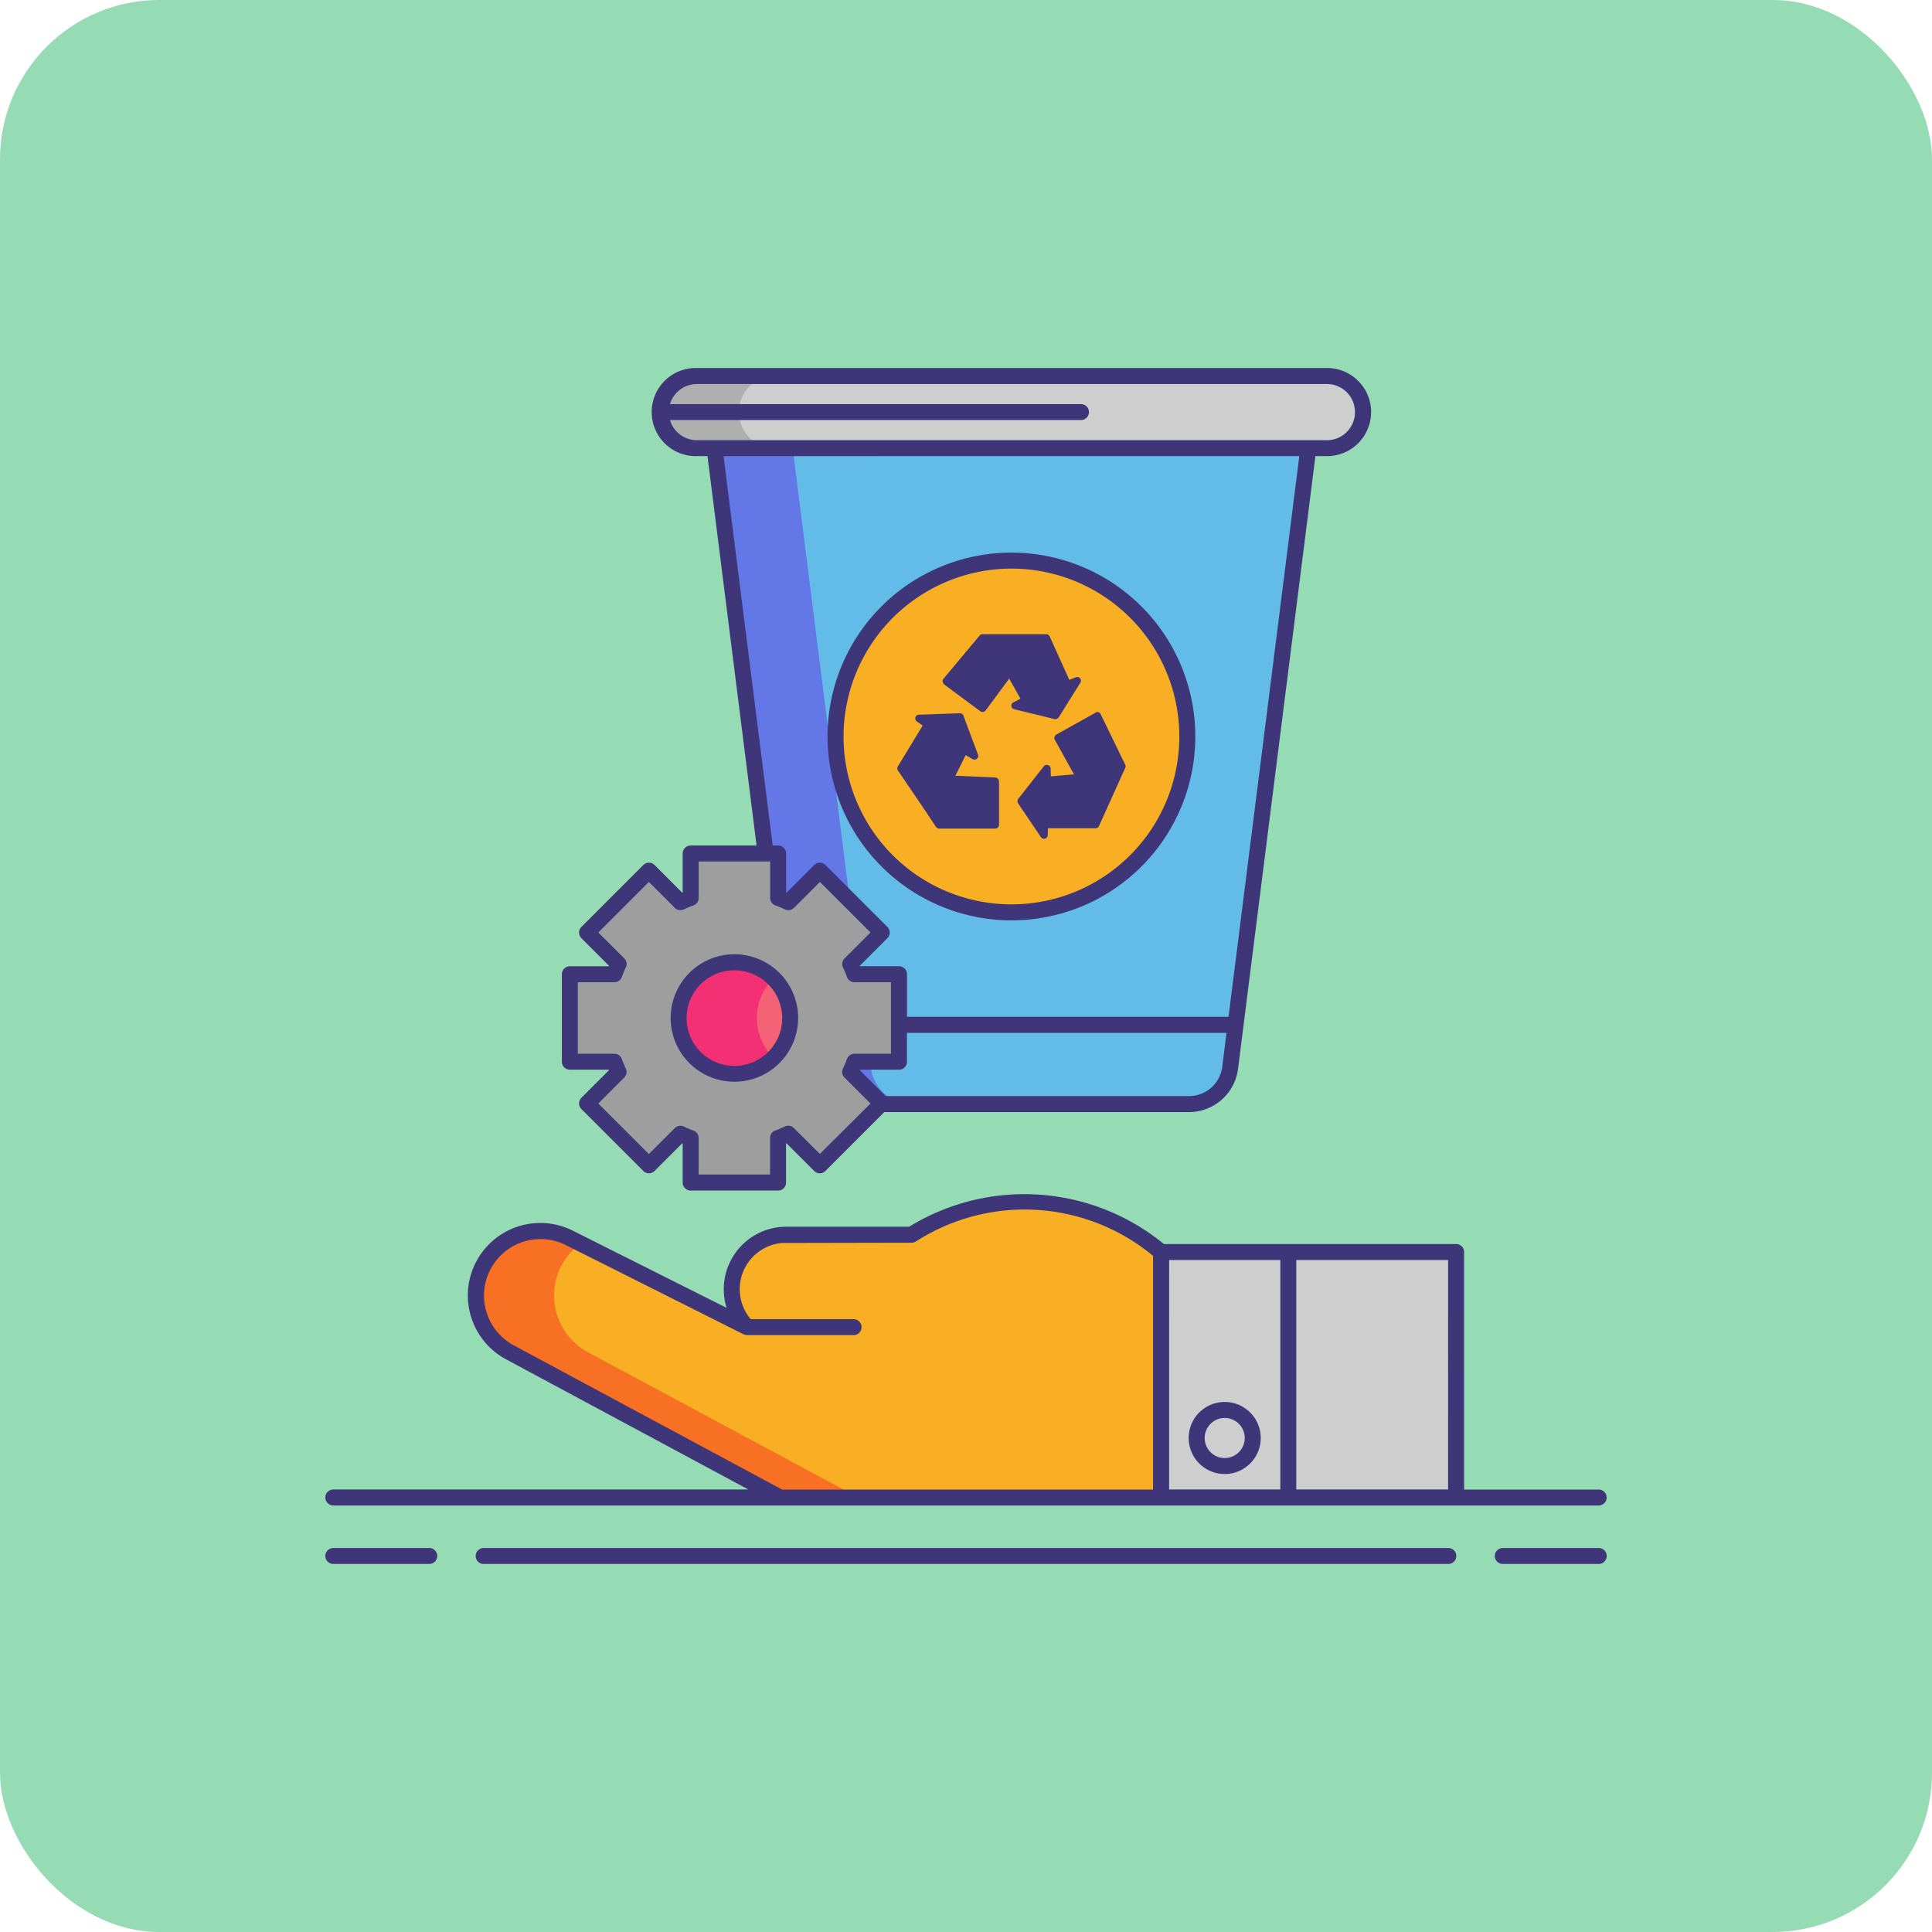 <svg xmlns="http://www.w3.org/2000/svg" width="97" height="97" viewBox="0 0 97 97">
  <g id="Grupo_1125604" data-name="Grupo 1125604" transform="translate(-407.051 -5718)">
    <rect id="Rectángulo_403109" data-name="Rectángulo 403109" width="97" height="97" rx="8" transform="translate(407.051 5718)" fill="#95dbb3"/>
    <g id="Grupo_1125603" data-name="Grupo 1125603" transform="translate(415.564 5720.651)">
      <g id="Grupo_1125601" data-name="Grupo 1125601" transform="translate(15.382 16.227)">
        <path id="Trazado_986146" data-name="Trazado 986146" d="M57.943,173.816h-6.29l-.257.013a2.735,2.735,0,0,0-1.708,4.628l-8.926-4.48a3.237,3.237,0,0,0-2.985,5.745l13.567,7.289H70.474V174.685a10.6,10.6,0,0,0-12.531-.869Z" transform="translate(-36.072 -130.703)" fill="#f8af23"/>
        <g id="Grupo_1125595" data-name="Grupo 1125595" transform="translate(0 42.929)">
          <path id="Trazado_986147" data-name="Trazado 986147" d="M40.41,179.37a3.218,3.218,0,0,1,.915-1.029l-.563-.283a3.237,3.237,0,0,0-2.984,5.745l13.567,7.289H55.27L41.7,183.8a3.237,3.237,0,0,1-1.293-4.433Z" transform="translate(-36.071 -177.713)" fill="#f87023"/>
        </g>
        <path id="Trazado_986148" data-name="Trazado 986148" d="M164.6,181.649H179.41v12.326H164.6Z" transform="translate(-130.199 -137.667)" fill="#cecece"/>
        <path id="Trazado_986149" data-name="Trazado 986149" d="M104.652,63.793H86.81a2.078,2.078,0,0,1-2.061-1.818L80.823,30.86H110.64l-3.926,31.115A2.078,2.078,0,0,1,104.652,63.793Z" transform="translate(-68.845 -27.238)" fill="#63bce7"/>
        <g id="Grupo_1125596" data-name="Grupo 1125596" transform="translate(11.978 3.622)">
          <path id="Trazado_986150" data-name="Trazado 986150" d="M88.675,61.975,84.748,30.86H80.823l3.926,31.115a2.078,2.078,0,0,0,2.061,1.818h3.926A2.078,2.078,0,0,1,88.675,61.975Z" transform="translate(-80.823 -30.86)" fill="#6377e7"/>
        </g>
        <path id="Trazado_986151" data-name="Trazado 986151" d="M104.138,17.326h-31.6a1.811,1.811,0,0,0,0,3.622h31.6a1.811,1.811,0,1,0,0-3.622Z" transform="translate(-61.454 -17.326)" fill="#cecece"/>
        <g id="Grupo_1125597" data-name="Grupo 1125597" transform="translate(9.277 0)">
          <path id="Trazado_986152" data-name="Trazado 986152" d="M74.656,19.137a1.811,1.811,0,0,1,1.811-1.811H72.542a1.811,1.811,0,0,0,0,3.622h3.926A1.811,1.811,0,0,1,74.656,19.137Z" transform="translate(-70.731 -17.326)" fill="#afafaf"/>
        </g>
        <g id="Grupo_1125599" data-name="Grupo 1125599" transform="translate(18.055 9.269)">
          <circle id="Elipse_12093" data-name="Elipse 12093" cx="8.831" cy="8.831" r="8.831" fill="#f8af23"/>
          <g id="Grupo_1125598" data-name="Grupo 1125598" transform="translate(3.099 3.694)">
            <path id="Trazado_986153" data-name="Trazado 986153" d="M130.516,67.977a.184.184,0,0,0-.222-.049l-.32.123-.986-2.18a.186.186,0,0,0-.172-.111h-3.2a.176.176,0,0,0-.148.074L123.655,68a.162.162,0,0,0-.037.148.293.293,0,0,0,.074.135l1.811,1.343a.194.194,0,0,0,.271-.037l1.182-1.6.567,1.01-.357.185a.174.174,0,0,0-.1.185.183.183,0,0,0,.148.16l2.02.493h.049a.21.21,0,0,0,.16-.086l1.084-1.737A.184.184,0,0,0,130.516,67.977Z" transform="translate(-121.337 -65.76)" fill="#3f3679"/>
            <path id="Trazado_986154" data-name="Trazado 986154" d="M120.024,83.805l-2-.086.517-1.035.345.2a.186.186,0,0,0,.222-.025.171.171,0,0,0,.049-.209l-.727-1.946a.19.19,0,0,0-.185-.123l-2.057.074a.185.185,0,0,0-.172.135A.2.2,0,0,0,116.1,81l.283.2-1.244,2.045a.212.212,0,0,0,0,.209l1.38,2.032.53.8a.21.21,0,0,0,.16.086h2.808a.194.194,0,0,0,.2-.2V84A.21.21,0,0,0,120.024,83.805Z" transform="translate(-115.107 -76.612)" fill="#3f3679"/>
            <path id="Trazado_986155" data-name="Trazado 986155" d="M143.07,83.01l-1.232-2.537a.175.175,0,0,0-.111-.1.163.163,0,0,0-.148.025l-1.971,1.1a.2.2,0,0,0-.074.259l.961,1.737-1.158.1-.012-.394a.185.185,0,0,0-.135-.172.194.194,0,0,0-.209.062L137.7,84.722a.207.207,0,0,0-.012.222l1.146,1.7a.206.206,0,0,0,.16.086.191.191,0,0,0,.185-.185l.012-.345h2.39a.193.193,0,0,0,.172-.111l1.318-2.919a.184.184,0,0,0,0-.16Z" transform="translate(-131.625 -76.457)" fill="#3f3679"/>
          </g>
        </g>
        <path id="Trazado_986156" data-name="Trazado 986156" d="M55.92,117.34c.063.176.135.346.213.514l-1.58,1.58,3.106,3.106,1.58-1.58c.168.078.339.15.514.213v2.235h4.392v-2.235c.175-.063.346-.135.514-.213l1.58,1.58,3.106-3.106-1.58-1.58c.078-.168.15-.338.213-.514h2.235v-4.392H67.977c-.063-.175-.135-.346-.213-.514l1.58-1.58-3.106-3.106-1.58,1.581c-.168-.078-.339-.151-.514-.214v-2.233H59.752v2.233c-.175.063-.346.136-.514.214l-1.58-1.581-3.106,3.106,1.58,1.58c-.078.168-.15.339-.213.514H53.686v4.392Z" transform="translate(-48.971 -82.912)" fill="#9e9e9e"/>
        <circle id="Elipse_12094" data-name="Elipse 12094" cx="2.797" cy="2.797" r="2.797" transform="translate(10.181 29.436)" fill="#f46275"/>
        <g id="Grupo_1125600" data-name="Grupo 1125600" transform="translate(10.181 29.436)">
          <path id="Trazado_986157" data-name="Trazado 986157" d="M78.035,130.1a2.788,2.788,0,0,1,.834-1.991,2.8,2.8,0,1,0,0,3.982A2.789,2.789,0,0,1,78.035,130.1Z" transform="translate(-74.109 -127.303)" fill="#f43075"/>
        </g>
      </g>
      <g id="Grupo_1125602" data-name="Grupo 1125602" transform="translate(7.82 15.825)">
        <path id="Trazado_986158" data-name="Trazado 986158" d="M171.578,209.775a1.809,1.809,0,1,0,1.809,1.809A1.811,1.811,0,0,0,171.578,209.775Zm0,2.816a1.006,1.006,0,1,1,1.006-1.006A1.008,1.008,0,0,1,171.578,212.591Z" transform="translate(-126.422 -157.863)" fill="#3f3679"/>
        <path id="Trazado_986159" data-name="Trazado 986159" d="M111.261,68.921a9.232,9.232,0,1,0-9.232-9.232,9.242,9.242,0,0,0,9.232,9.232Zm0-17.661a8.429,8.429,0,1,1-8.429,8.429A8.439,8.439,0,0,1,111.261,51.26Z" transform="translate(-76.813 -41.188)" fill="#3f3679"/>
        <path id="Trazado_986160" data-name="Trazado 986160" d="M52.589,51.056h1.958l.009.023-1.385,1.385a.4.4,0,0,0,0,.568l3.106,3.106a.4.4,0,0,0,.568,0l1.386-1.385.023.01v1.96a.4.4,0,0,0,.4.4h4.391a.4.4,0,0,0,.4-.4v-1.96l.023-.01,1.386,1.385a.4.4,0,0,0,.568,0l2.955-2.955h15.3a2.484,2.484,0,0,0,2.46-2.169L90.022,20.25h.536a2.213,2.213,0,1,0,0-4.425h-31.6a2.213,2.213,0,1,0,0,4.425H59.5L61.964,39.8H58.655a.4.4,0,0,0-.4.4v1.959l-.023.01L56.845,40.78a.4.4,0,0,0-.568,0l-3.106,3.106a.4.4,0,0,0,0,.568l1.385,1.385-.009.023H52.589a.4.4,0,0,0-.4.4v4.392a.4.4,0,0,0,.4.4Zm32.755-.142a1.68,1.68,0,0,1-1.663,1.466H68.446l-1.3-1.3.009-.023h1.96a.4.4,0,0,0,.4-.4V49.206H85.559ZM57.617,18.439H78.251a.4.4,0,0,0,0-.8H57.617a1.407,1.407,0,0,1,1.344-1.008h31.6a1.41,1.41,0,1,1,0,2.819h-31.6A1.408,1.408,0,0,1,57.617,18.439Zm2.689,1.811H89.213L85.66,48.4H69.516v-2.14a.4.4,0,0,0-.4-.4h-1.96l-.009-.023,1.385-1.385a.4.4,0,0,0,0-.568L65.424,40.78a.4.4,0,0,0-.568,0l-1.385,1.386-.023-.01V40.2a.4.4,0,0,0-.4-.4h-.273ZM52.99,46.665h1.832A.4.4,0,0,0,55.2,46.4c.057-.157.124-.319.2-.481a.4.4,0,0,0-.08-.453l-1.3-1.3,2.538-2.538,1.3,1.3a.4.4,0,0,0,.453.08c.174-.081.332-.147.481-.2a.4.4,0,0,0,.265-.378V40.6h3.588V42.43a.4.4,0,0,0,.265.378c.149.054.307.12.481.2a.4.4,0,0,0,.453-.08l1.3-1.3,2.538,2.538-1.3,1.3a.4.4,0,0,0-.08.453c.076.162.143.324.2.481a.4.4,0,0,0,.377.265h1.833v3.589H66.879a.4.4,0,0,0-.378.266c-.055.153-.12.31-.2.48a.4.4,0,0,0,.08.453l1.3,1.3L65.14,55.286l-1.3-1.3a.4.4,0,0,0-.453-.08c-.161.075-.323.142-.481.2a.4.4,0,0,0-.265.378v1.833H59.056V54.488a.4.4,0,0,0-.265-.378c-.158-.057-.32-.124-.481-.2a.4.4,0,0,0-.453.08l-1.3,1.3-2.538-2.538,1.3-1.3A.4.4,0,0,0,55.4,51c-.079-.17-.144-.327-.2-.48a.4.4,0,0,0-.378-.266H52.99V46.665Z" transform="translate(-40.312 -15.825)" fill="#3f3679"/>
        <path id="Trazado_986161" data-name="Trazado 986161" d="M75.808,132.2a3.2,3.2,0,1,0-3.2-3.2A3.2,3.2,0,0,0,75.808,132.2Zm0-5.593a2.4,2.4,0,1,1-2.4,2.4A2.4,2.4,0,0,1,75.808,126.605Z" transform="translate(-55.269 -96.366)" fill="#3f3679"/>
        <path id="Trazado_986162" data-name="Trazado 986162" d="M13.04,237.174H8.221a.4.4,0,1,0,0,.8H13.04a.4.4,0,1,0,0-.8Z" transform="translate(-7.82 -177.929)" fill="#3f3679"/>
        <path id="Trazado_986163" data-name="Trazado 986163" d="M232.4,237.174h-4.819a.4.4,0,1,0,0,.8H232.4a.4.4,0,1,0,0-.8Z" transform="translate(-168.465 -177.929)" fill="#3f3679"/>
        <path id="Trazado_986164" data-name="Trazado 986164" d="M84.857,237.174H36.422a.4.4,0,1,0,0,.8H84.857a.4.4,0,1,0,0-.8Z" transform="translate(-28.473 -177.929)" fill="#3f3679"/>
        <path id="Trazado_986165" data-name="Trazado 986165" d="M8.222,186.364h63.53a.4.4,0,1,0,0-.8H64.994V173.636a.4.4,0,0,0-.4-.4H49.922a11.048,11.048,0,0,0-12.786-.87H30.942l-.274.014a3.14,3.14,0,0,0-2.7,4.061l-7.714-3.872a3.639,3.639,0,0,0-3.355,6.458l12.162,6.534H8.222a.4.4,0,0,0,0,.8Zm41.964-12.326h5.582v11.523H50.185Zm14.006,11.523H56.57V174.038h7.621Zm-46.914-7.241a2.836,2.836,0,0,1,2.614-5.033l8.926,4.48a.805.805,0,0,0,.124.036l.055.006h5.345a.4.4,0,1,0,0-.8H29.178a2.331,2.331,0,0,1,1.548-3.825l6.527-.013a.4.4,0,0,0,.226-.069,10.1,10.1,0,0,1,11.9.728v11.734H30.756Z" transform="translate(-7.82 -129.253)" fill="#3f3679"/>
      </g>
    </g>
  </g>
</svg>
